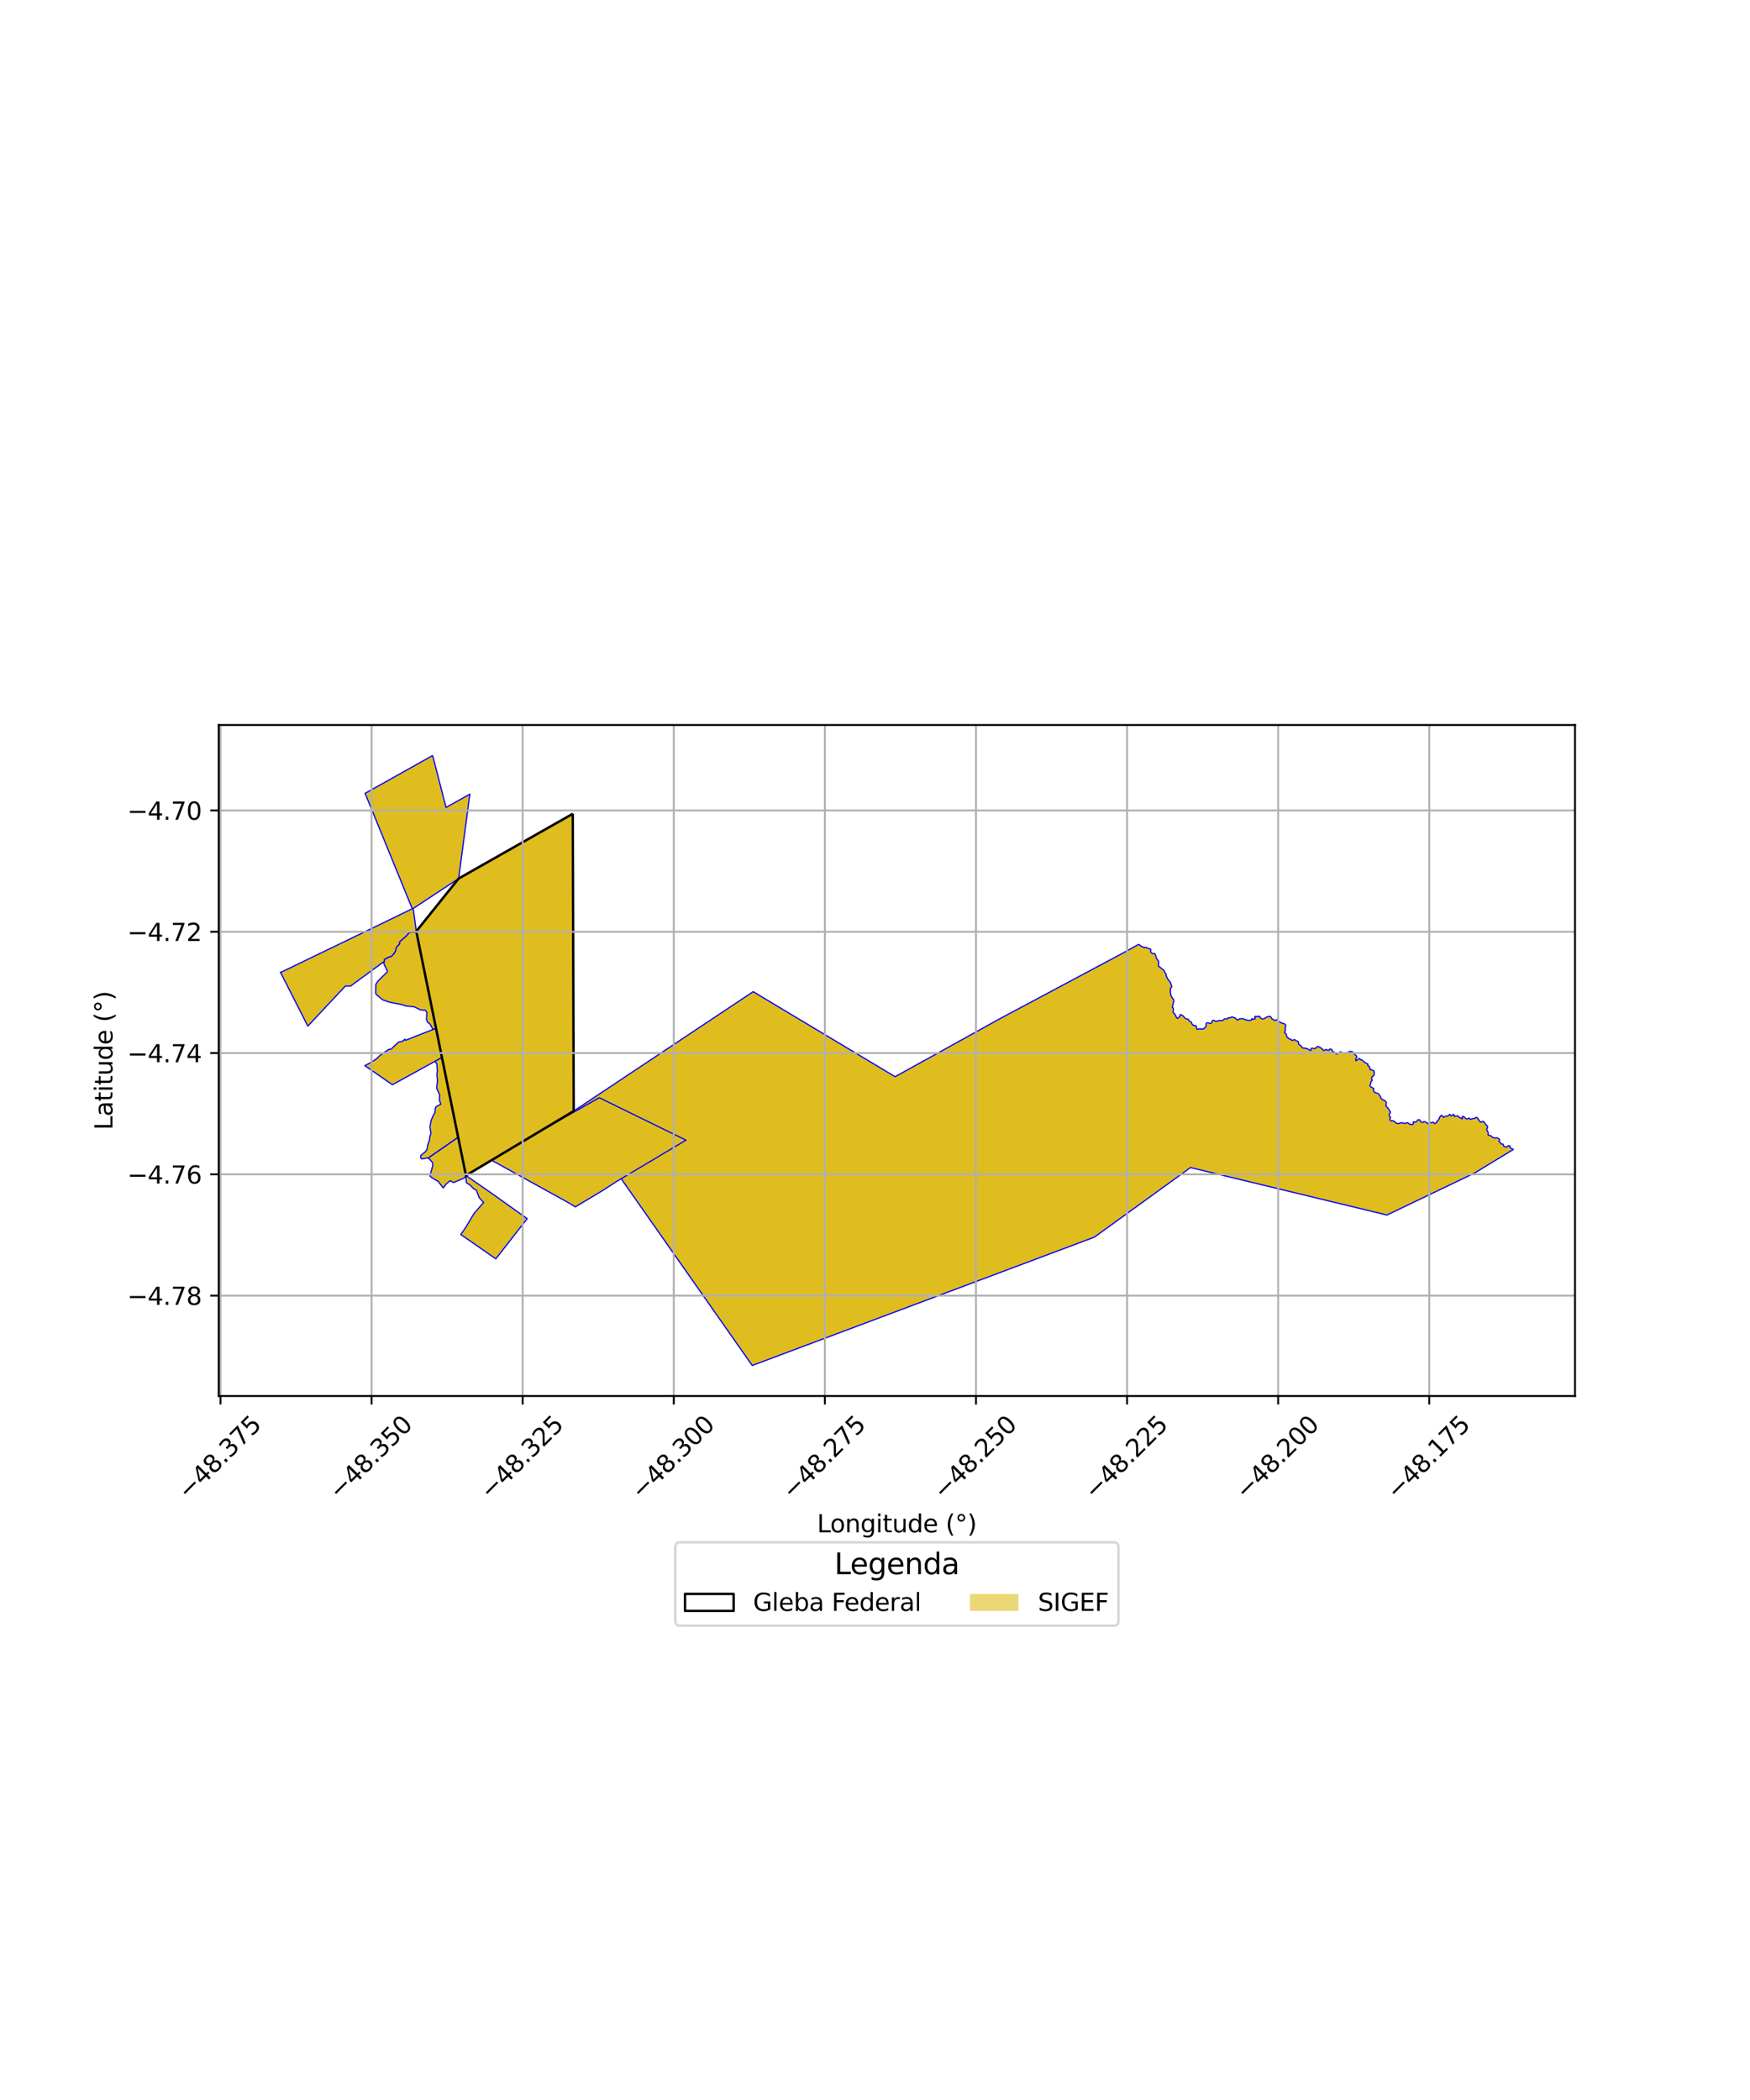 <?xml version="1.0" encoding="utf-8" standalone="no"?>
<!DOCTYPE svg PUBLIC "-//W3C//DTD SVG 1.1//EN"
  "http://www.w3.org/Graphics/SVG/1.1/DTD/svg11.dtd">
<svg xmlns:xlink="http://www.w3.org/1999/xlink" width="720pt" height="864pt" viewBox="0 0 720 864" xmlns="http://www.w3.org/2000/svg" version="1.1">
 <defs>
  <style type="text/css">*{stroke-linejoin: round; stroke-linecap: butt}</style>
 </defs>
 <g id="figure_1">
  <g id="patch_1">
   <path d="M 0 864 
L 720 864 
L 720 0 
L 0 0 
z
" style="fill: #ffffff"/>
  </g>
  <g id="axes_1">
   <g id="patch_2">
    <path d="M 90 574.348 
L 648 574.348 
L 648 298.292 
L 90 298.292 
z
" style="fill: #ffffff"/>
   </g>
   <g id="PatchCollection_1">
    <path d="M 191.704 483.632 
L 201.65 490.53 
L 205.854 493.489 
L 206.196 493.753 
L 216.911 501.392 
L 203.99 517.908 
L 189.583 507.909 
L 191.402 505.302 
L 191.649 504.954 
L 194.998 499.294 
L 198.988 494.718 
L 197.181 492.787 
L 195.968 489.636 
L 194.862 489.049 
L 193.286 487.488 
L 191.852 486.565 
L 191.704 483.632 
" clip-path="url(#p77d88c1e3b)" style="fill: #e0bd1f; stroke: #0000ff; stroke-width: 0.5"/>
    <path d="M 468.461 388.543 
L 468.85 388.719 
L 469.071 388.997 
L 469.441 389.277 
L 469.643 389.345 
L 470.327 389.582 
L 470.724 389.928 
L 470.939 389.941 
L 471.131 389.732 
L 471.435 389.768 
L 471.767 389.941 
L 472.127 390.088 
L 472.476 390.201 
L 472.826 390.303 
L 473.169 390.363 
L 473.415 390.57 
L 473.468 390.892 
L 473.386 391.253 
L 473.342 391.58 
L 473.573 391.868 
L 473.877 392.094 
L 474.169 392.278 
L 474.482 392.387 
L 474.795 392.299 
L 475.103 392.361 
L 475.488 393.012 
L 475.579 393.372 
L 475.625 393.757 
L 475.751 394.188 
L 475.961 394.499 
L 476.378 395.085 
L 476.589 395.371 
L 476.702 395.746 
L 476.687 396.519 
L 476.679 396.898 
L 476.614 397.234 
L 476.663 397.555 
L 476.967 397.761 
L 477.29 397.926 
L 477.537 398.124 
L 477.824 398.472 
L 478.125 398.702 
L 478.466 398.863 
L 478.755 399.09 
L 478.978 399.391 
L 479.072 399.724 
L 479.21 400.057 
L 479.728 400.61 
L 479.746 401.083 
L 479.8 401.446 
L 479.964 401.791 
L 480.11 402.116 
L 480.278 402.439 
L 480.429 402.775 
L 480.658 403.09 
L 480.915 403.378 
L 481.16 403.648 
L 481.386 403.939 
L 481.538 404.281 
L 481.697 404.64 
L 481.802 404.988 
L 481.916 405.332 
L 482.046 405.652 
L 482.067 405.997 
L 481.866 406.278 
L 481.665 406.591 
L 481.546 406.956 
L 481.511 407.348 
L 481.493 407.72 
L 481.496 408.114 
L 481.568 408.531 
L 481.663 408.938 
L 481.698 409.355 
L 481.815 409.709 
L 482.013 410.052 
L 482.203 410.407 
L 482.422 410.752 
L 482.716 411.033 
L 482.875 411.326 
L 482.93 411.708 
L 482.938 412.059 
L 482.68 412.848 
L 482.574 413.652 
L 482.385 413.933 
L 482.297 414.264 
L 482.443 414.598 
L 482.703 414.7 
L 482.759 415.086 
L 482.701 415.421 
L 482.74 415.821 
L 482.661 416.144 
L 482.635 416.471 
L 482.899 416.752 
L 483.16 417.056 
L 483.495 417.404 
L 483.783 418.04 
L 484.065 418.667 
L 484.273 418.89 
L 484.549 418.997 
L 484.814 418.659 
L 485.15 418.486 
L 485.391 418.267 
L 485.533 417.965 
L 485.457 417.628 
L 485.694 417.441 
L 486.065 417.577 
L 486.385 417.705 
L 486.717 417.921 
L 487.215 418.526 
L 487.728 419.045 
L 488.09 419.248 
L 488.436 419.215 
L 488.783 419.288 
L 489.196 419.952 
L 489.411 420.223 
L 489.832 420.334 
L 490.135 420.509 
L 490.273 420.925 
L 490.41 421.266 
L 490.673 421.573 
L 491.08 421.917 
L 491.506 421.944 
L 491.879 421.903 
L 492.288 422.495 
L 492.307 423.224 
L 492.528 423.476 
L 492.849 423.437 
L 493.18 423.306 
L 493.636 423.406 
L 493.93 423.397 
L 494.272 423.292 
L 494.744 423.407 
L 495.128 423.356 
L 495.389 423.057 
L 495.644 422.827 
L 495.954 422.624 
L 496.146 422.348 
L 496.255 421.998 
L 496.161 421.655 
L 496.164 421.332 
L 496.37 420.998 
L 496.606 420.794 
L 496.974 420.824 
L 497.35 420.889 
L 497.723 421.023 
L 498.107 421.1 
L 498.394 420.882 
L 498.581 420.567 
L 498.71 420.222 
L 498.841 419.891 
L 499.141 419.736 
L 499.482 419.82 
L 499.777 420.063 
L 500.112 420.208 
L 500.453 420.164 
L 500.823 420.082 
L 501.186 419.969 
L 501.548 419.889 
L 501.935 419.869 
L 502.324 419.915 
L 502.727 419.89 
L 503.023 419.812 
L 503.355 419.616 
L 503.587 419.326 
L 503.916 419.153 
L 504.285 419.14 
L 504.615 419.215 
L 504.914 419.244 
L 505.056 419.022 
L 505.227 418.749 
L 505.604 418.728 
L 505.955 418.789 
L 506.252 418.643 
L 506.564 418.451 
L 506.937 418.439 
L 507.348 418.516 
L 507.734 418.692 
L 508.115 418.792 
L 508.364 418.973 
L 508.655 419.241 
L 508.978 419.691 
L 509.33 419.589 
L 509.656 419.395 
L 510.013 419.162 
L 510.396 419.136 
L 510.77 419.112 
L 511.147 419.14 
L 511.52 419.123 
L 511.861 419.347 
L 512.182 419.492 
L 512.561 419.536 
L 512.915 419.634 
L 513.262 419.808 
L 513.63 419.839 
L 513.983 419.798 
L 514.354 419.733 
L 514.662 419.751 
L 514.899 419.682 
L 514.971 419.42 
L 515.03 419.098 
L 515.29 419.137 
L 515.609 419.316 
L 515.949 419.309 
L 516.242 419.252 
L 516.42 419.033 
L 516.311 418.703 
L 516.198 418.378 
L 516.393 418.144 
L 516.728 418.162 
L 517.097 418.26 
L 517.447 418.274 
L 517.731 418.11 
L 518.083 418.093 
L 518.32 418.308 
L 518.576 418.71 
L 518.976 419.108 
L 519.332 419.205 
L 519.701 419.229 
L 520.074 419.112 
L 520.445 418.976 
L 520.739 418.649 
L 521.061 418.509 
L 521.407 418.35 
L 521.761 418.259 
L 522.135 418.22 
L 522.486 418.18 
L 522.794 418.327 
L 522.998 418.654 
L 523.158 419.004 
L 523.435 419.295 
L 523.831 419.402 
L 524.089 419.662 
L 524.391 419.806 
L 524.758 419.781 
L 525.421 419.519 
L 525.673 419.593 
L 525.843 419.893 
L 526.068 420.202 
L 526.422 420.391 
L 526.408 420.425 
L 527.071 420.79 
L 527.386 420.929 
L 527.757 420.991 
L 528.168 421.149 
L 528.437 421.241 
L 528.735 421.446 
L 528.928 421.703 
L 528.966 422.362 
L 528.723 422.953 
L 528.766 423.304 
L 528.821 423.699 
L 528.768 424.049 
L 528.623 424.383 
L 528.528 424.717 
L 528.663 425.022 
L 528.955 425.229 
L 529.202 425.424 
L 529.26 425.783 
L 529.315 426.154 
L 529.423 426.551 
L 529.671 426.773 
L 529.932 427.032 
L 530.229 427.268 
L 530.572 427.439 
L 530.918 427.615 
L 531.248 427.78 
L 531.525 427.984 
L 531.817 428.079 
L 532.119 427.9 
L 532.423 427.741 
L 532.744 427.733 
L 532.981 427.953 
L 533.167 428.197 
L 533.497 428.319 
L 533.83 428.349 
L 534.102 428.472 
L 534.209 428.738 
L 534.247 429.394 
L 534.411 429.721 
L 534.718 429.948 
L 535.051 430.139 
L 535.328 430.371 
L 535.535 430.679 
L 535.741 430.991 
L 536.059 431.178 
L 536.423 431.238 
L 536.86 431.219 
L 537.157 431.394 
L 537.607 431.37 
L 537.925 431.519 
L 538.262 431.677 
L 538.593 431.883 
L 538.901 432.118 
L 539.2 432.208 
L 539.415 432.038 
L 539.361 431.702 
L 539.372 431.416 
L 539.703 431.266 
L 540.084 431.283 
L 540.467 431.329 
L 540.815 431.415 
L 541.201 431.294 
L 541.531 431.116 
L 541.74 430.734 
L 542.084 430.539 
L 542.47 430.59 
L 542.841 430.834 
L 543.256 430.983 
L 543.496 431.252 
L 543.888 431.459 
L 544.159 431.66 
L 544.31 431.986 
L 544.544 432.194 
L 544.889 432.147 
L 545.19 431.937 
L 545.502 431.813 
L 545.84 431.898 
L 546.157 432.075 
L 546.534 432.102 
L 546.856 432.032 
L 547.042 431.727 
L 547.19 431.542 
L 547.517 431.607 
L 547.788 431.8 
L 548.082 432.029 
L 548.35 432.677 
L 548.621 432.871 
L 548.944 432.865 
L 549.225 433.06 
L 549.408 433.399 
L 549.661 433.633 
L 550.016 433.709 
L 550.357 433.516 
L 550.65 433.282 
L 550.964 433.064 
L 551.276 432.874 
L 551.602 432.772 
L 551.951 432.942 
L 552.258 433.111 
L 552.633 433.201 
L 553.019 433.271 
L 553.419 433.262 
L 553.803 433.195 
L 554.147 433.084 
L 554.501 433.025 
L 555.452 432.573 
L 556.419 432.717 
L 556.982 433.168 
L 557.418 433.851 
L 558.122 434.47 
L 558.228 434.889 
L 557.795 435.623 
L 557.748 436.004 
L 557.838 436.355 
L 558.13 436.341 
L 558.718 435.806 
L 559.049 435.566 
L 559.393 435.52 
L 559.635 435.947 
L 560.078 435.961 
L 560.409 436.18 
L 560.714 436.413 
L 561.302 436.93 
L 561.746 437.255 
L 562.367 437.567 
L 562.77 437.704 
L 562.729 438.223 
L 562.851 438.453 
L 563.194 438.668 
L 563.389 438.924 
L 563.63 439.601 
L 563.765 440.134 
L 564.236 440.132 
L 564.723 440.328 
L 565.056 440.451 
L 565.299 440.672 
L 565.429 441.283 
L 565.418 441.699 
L 565.353 442.006 
L 565.257 442.363 
L 565.119 442.659 
L 564.792 442.749 
L 564.567 442.922 
L 564.478 443.149 
L 564.322 443.546 
L 564.343 444.075 
L 564.579 444.411 
L 564.412 444.651 
L 564.037 445.215 
L 563.895 445.92 
L 563.648 446.491 
L 563.69 446.864 
L 564.026 447.204 
L 564.36 447.306 
L 564.815 447.67 
L 565.092 447.744 
L 565.233 447.898 
L 565.132 448.169 
L 565.059 448.471 
L 565.153 448.791 
L 565.319 449.083 
L 565.554 449.326 
L 565.81 449.524 
L 566.134 449.659 
L 566.499 449.734 
L 566.835 449.834 
L 567.139 450.006 
L 567.353 450.278 
L 567.562 450.558 
L 567.774 450.84 
L 567.941 451.15 
L 568.054 451.461 
L 568.138 451.784 
L 568.328 452.064 
L 568.623 452.27 
L 569.536 452.758 
L 569.855 452.918 
L 570.107 453.145 
L 570.28 453.421 
L 570.392 453.716 
L 570.413 454.062 
L 570.211 454.696 
L 570.222 455.018 
L 570.389 455.273 
L 570.61 455.458 
L 570.858 455.688 
L 571.241 456.212 
L 571.563 456.703 
L 571.767 457.035 
L 571.934 457.302 
L 572.057 457.563 
L 572.013 457.84 
L 571.819 458.092 
L 571.648 458.322 
L 571.55 458.644 
L 571.567 458.975 
L 571.738 459.251 
L 571.937 459.501 
L 572.059 459.792 
L 571.968 460.099 
L 571.829 460.402 
L 571.872 460.716 
L 572.131 460.977 
L 572.392 461.176 
L 572.665 461.233 
L 572.944 461.113 
L 573.222 461.151 
L 573.584 461.35 
L 573.794 461.445 
L 574 461.769 
L 574.195 461.936 
L 574.453 462.066 
L 574.782 462.187 
L 575.128 462.252 
L 575.48 462.253 
L 575.798 462.171 
L 576.095 462.039 
L 576.397 461.923 
L 576.694 461.892 
L 576.96 462.004 
L 577.272 462.099 
L 577.63 462.13 
L 577.898 462.153 
L 578.179 462.172 
L 578.436 462.05 
L 578.704 461.949 
L 578.961 461.933 
L 579.243 462.003 
L 579.514 462.186 
L 579.815 462.38 
L 580.12 462.535 
L 580.436 462.671 
L 580.806 462.698 
L 581.174 462.644 
L 581.414 462.455 
L 581.544 462.156 
L 581.47 461.863 
L 581.503 461.6 
L 581.755 461.492 
L 581.953 461.607 
L 582.21 461.718 
L 582.516 461.612 
L 582.836 461.377 
L 583.026 461.133 
L 583.175 460.838 
L 583.518 460.686 
L 583.911 460.677 
L 584.167 460.754 
L 584.246 460.996 
L 584.296 461.264 
L 584.455 461.436 
L 584.725 461.568 
L 585.037 461.72 
L 585.277 461.82 
L 585.52 461.734 
L 585.861 461.456 
L 586.203 461.505 
L 586.561 461.66 
L 586.863 461.777 
L 587.095 462.011 
L 587.293 462.238 
L 587.639 462.36 
L 587.87 462.207 
L 588.119 462.054 
L 588.383 461.884 
L 588.706 461.865 
L 589.029 461.9 
L 589.267 461.809 
L 589.465 461.669 
L 589.753 461.807 
L 589.978 462.052 
L 590.208 462.231 
L 590.525 462.211 
L 590.802 462.017 
L 591.001 461.718 
L 591.195 461.402 
L 591.452 461.129 
L 591.763 460.799 
L 591.941 460.551 
L 592.145 460.286 
L 592.167 459.961 
L 592.38 459.607 
L 592.562 459.313 
L 592.849 459.052 
L 593.097 458.862 
L 593.25 458.913 
L 593.424 459.094 
L 593.561 459.39 
L 593.756 459.623 
L 593.996 459.688 
L 594.228 459.503 
L 594.466 459.279 
L 594.806 459.215 
L 595.194 459.233 
L 595.509 459.198 
L 595.822 459.046 
L 596.106 458.866 
L 596.3 458.639 
L 596.465 458.477 
L 596.709 458.636 
L 596.829 458.934 
L 597.059 459.066 
L 597.339 459.043 
L 597.561 458.785 
L 597.795 458.584 
L 598.096 458.518 
L 598.29 458.714 
L 598.334 459.253 
L 598.614 459.322 
L 598.946 459.241 
L 599.259 459.181 
L 599.562 459.123 
L 599.874 459.148 
L 600.098 459.409 
L 600.311 459.674 
L 600.632 459.835 
L 600.959 459.957 
L 601.245 460.156 
L 601.502 460.291 
L 601.699 460.198 
L 601.683 459.941 
L 601.582 459.669 
L 601.645 459.397 
L 601.951 459.314 
L 602.254 459.492 
L 602.565 459.665 
L 602.799 459.901 
L 602.985 460.171 
L 603.264 460.332 
L 603.605 460.346 
L 603.923 460.23 
L 604.181 460.082 
L 604.385 459.99 
L 604.611 460.102 
L 604.737 460.386 
L 604.957 460.548 
L 605.305 460.45 
L 605.64 460.277 
L 606.009 460.194 
L 606.352 460.162 
L 606.691 460.142 
L 606.969 459.935 
L 607.228 459.717 
L 607.539 459.708 
L 607.821 459.923 
L 608.013 460.259 
L 608.235 460.529 
L 608.467 460.791 
L 608.631 461.102 
L 608.84 461.375 
L 609.114 461.577 
L 609.39 461.684 
L 609.592 461.621 
L 609.902 461.361 
L 610.237 461.366 
L 610.5 461.58 
L 610.719 461.874 
L 610.979 462.127 
L 611.18 462.402 
L 611.311 462.724 
L 611.552 462.947 
L 611.828 463.157 
L 611.993 463.457 
L 612.014 463.822 
L 611.956 464.146 
L 611.751 464.425 
L 611.641 464.737 
L 611.742 465.056 
L 611.962 465.361 
L 612.139 465.668 
L 612.23 465.991 
L 612.295 466.341 
L 612.242 466.659 
L 612.249 466.922 
L 612.406 467.042 
L 612.736 467.118 
L 613.111 467.203 
L 613.444 467.373 
L 613.75 467.603 
L 614.022 467.861 
L 614.353 468.019 
L 614.687 468.122 
L 614.978 468.231 
L 615.698 468.139 
L 616.057 468.173 
L 616.399 468.344 
L 616.701 468.558 
L 616.933 468.798 
L 616.946 469.103 
L 616.758 469.349 
L 616.711 469.605 
L 616.91 469.805 
L 617.204 469.934 
L 617.386 470.259 
L 617.515 470.576 
L 617.796 470.718 
L 618.129 470.683 
L 618.413 470.728 
L 618.547 471.054 
L 618.586 471.402 
L 618.766 471.689 
L 619.072 471.839 
L 619.448 471.886 
L 619.8 471.88 
L 620.13 471.713 
L 620.418 471.48 
L 620.766 471.378 
L 621.063 471.374 
L 621.217 471.632 
L 621.267 471.995 
L 621.416 472.297 
L 621.752 472.485 
L 622.105 472.622 
L 622.636 472.914 
L 606.609 482.663 
L 570.629 499.895 
L 489.802 480.364 
L 450.244 509.003 
L 309.487 561.8 
L 236.042 457.127 
L 309.882 408.002 
L 368.278 442.982 
L 411.961 418.807 
L 460.582 392.881 
L 468.461 388.543 
" clip-path="url(#p77d88c1e3b)" style="fill: #e0bd1f; stroke: #0000ff; stroke-width: 0.5"/>
    <path d="M 181.82 435.005 
L 188.398 467.987 
L 176.145 476.48 
L 175.663 476.441 
L 173.526 476.838 
L 173.057 476.256 
L 173.102 475.451 
L 175.128 473.722 
L 175.713 472.783 
L 175.991 471.068 
L 176.667 469.147 
L 176.839 467.757 
L 177.301 466.21 
L 176.86 463.667 
L 177.38 460.977 
L 178.134 459.192 
L 178.987 457.637 
L 179.058 456.132 
L 179.483 455.25 
L 181.368 454.319 
L 180.878 452.859 
L 180.787 451.996 
L 180.946 450.617 
L 179.645 447.676 
L 179.994 444.728 
L 179.745 441.953 
L 179.934 440.666 
L 179.723 437.602 
L 178.877 436.698 
L 181.82 435.005 
" clip-path="url(#p77d88c1e3b)" style="fill: #e0bd1f; stroke: #0000ff; stroke-width: 0.5"/>
    <path d="M 188.419 467.977 
L 190.688 478.776 
L 191.704 483.632 
L 191.055 484.662 
L 186.601 486.532 
L 185.193 485.767 
L 183.465 487.248 
L 182.368 488.75 
L 180.212 485.982 
L 178.257 484.904 
L 177.018 484.019 
L 176.946 483.686 
L 177.108 482.905 
L 177.697 480.891 
L 178.097 479.144 
L 178.043 478.687 
L 177.894 478.246 
L 176.446 476.61 
L 176.181 476.472 
L 188.419 467.977 
" clip-path="url(#p77d88c1e3b)" style="fill: #e0bd1f; stroke: #0000ff; stroke-width: 0.5"/>
    <path d="M 246.551 451.624 
L 258.923 457.681 
L 282.233 469.091 
L 253.833 485.999 
L 247.822 489.888 
L 236.723 496.538 
L 233.211 494.455 
L 200.446 476.363 
L 205.623 472.985 
L 211.094 469.398 
L 216.371 465.925 
L 218.587 467.473 
L 246.551 451.624 
" clip-path="url(#p77d88c1e3b)" style="fill: #e0bd1f; stroke: #0000ff; stroke-width: 0.5"/>
    <path d="M 179.412 423.053 
L 181.821 435.004 
L 179.031 436.606 
L 178.654 436.828 
L 161.435 446.294 
L 150.099 438.431 
L 152.308 437.28 
L 153.146 436.73 
L 153.695 436.416 
L 154.78 435.731 
L 155.402 435.185 
L 156.091 434.438 
L 157.748 433.165 
L 158.749 432.591 
L 159.823 431.817 
L 160.966 431.593 
L 163.901 428.791 
L 165.454 428.42 
L 165.554 428.383 
L 166.021 428.117 
L 166.584 427.525 
L 166.809 428.01 
L 178.276 423.5 
L 179.412 423.053 
" clip-path="url(#p77d88c1e3b)" style="fill: #e0bd1f; stroke: #0000ff; stroke-width: 0.5"/>
    <path d="M 177.992 310.84 
L 183.52 332.201 
L 193.306 326.741 
L 188.694 361.457 
L 170.004 373.779 
L 169.621 373.875 
L 150.213 326.401 
L 160.021 320.907 
L 177.992 310.84 
" clip-path="url(#p77d88c1e3b)" style="fill: #e0bd1f; stroke: #0000ff; stroke-width: 0.5"/>
    <path d="M 171.348 383.504 
L 177.712 414.618 
L 179.412 423.053 
L 178.276 423.5 
L 177.96 423.197 
L 176.941 421.35 
L 175.873 420.521 
L 175.463 419.295 
L 175.559 417.536 
L 175.627 416.522 
L 175.029 415.668 
L 173.092 415.518 
L 170.323 414.195 
L 166.979 413.908 
L 165.509 413.353 
L 160.341 412.349 
L 157.407 411.335 
L 154.828 409.159 
L 154.539 408.612 
L 154.616 405.053 
L 155.556 403.583 
L 159.245 399.938 
L 159.417 399.515 
L 158.246 397.229 
L 157.843 396.108 
L 158.037 395.704 
L 158.153 394.708 
L 159.921 393.79 
L 161.014 393.465 
L 162.002 392.451 
L 162.724 391.272 
L 163.011 389.922 
L 163.376 389.333 
L 164.263 388.542 
L 164.47 387.429 
L 167.118 385.107 
L 168.187 383.886 
L 168.854 383.622 
L 171.348 383.504 
" clip-path="url(#p77d88c1e3b)" style="fill: #e0bd1f; stroke: #0000ff; stroke-width: 0.5"/>
    <path d="M 170.004 373.779 
L 171.271 383.163 
L 171.348 383.504 
L 168.854 383.622 
L 168.187 383.886 
L 167.118 385.107 
L 164.47 387.429 
L 164.263 388.542 
L 163.376 389.333 
L 163.011 389.922 
L 162.724 391.272 
L 162.002 392.451 
L 161.014 393.465 
L 159.921 393.79 
L 158.153 394.708 
L 158.037 395.704 
L 157.549 395.936 
L 148.163 402.813 
L 144.232 405.694 
L 142.072 405.693 
L 141.768 406.031 
L 135.878 412.319 
L 126.652 422.167 
L 115.364 399.979 
L 115.826 399.915 
L 152.125 382.382 
L 169.621 373.875 
L 170.004 373.779 
" clip-path="url(#p77d88c1e3b)" style="fill: #e0bd1f; stroke: #0000ff; stroke-width: 0.5"/>
    <path d="M 235.654 334.817 
L 236.042 457.127 
L 191.704 483.632 
L 171.269 383.175 
L 188.694 361.457 
L 235.654 334.817 
" clip-path="url(#p77d88c1e3b)" style="fill: #e0bd1f; stroke: #0000ff; stroke-width: 0.5"/>
   </g>
   <g id="PatchCollection_2">
    <path d="M 235.654 334.817 
L 236.042 457.127 
L 191.704 483.632 
L 171.269 383.175 
L 188.694 361.457 
L 235.654 334.817 
" clip-path="url(#p77d88c1e3b)" style="fill: none; stroke: #000000"/>
   </g>
   <g id="matplotlib.axis_1">
    <g id="xtick_1">
     <g id="line2d_1">
      <path d="M 90.716 574.348 
L 90.716 298.292 
" clip-path="url(#p77d88c1e3b)" style="fill: none; stroke: #b0b0b0; stroke-width: 0.8; stroke-linecap: square"/>
     </g>
     <g id="line2d_2">
      <defs>
       <path id="ma0e59e2cfa" d="M 0 0 
L 0 3.5 
" style="stroke: #000000; stroke-width: 0.8"/>
      </defs>
      <g>
       <use xlink:href="#ma0e59e2cfa" x="90.716" y="574.348" style="stroke: #000000; stroke-width: 0.8"/>
      </g>
     </g>
     <g id="text_1">
      <!-- −48.375 -->
      <g transform="translate(77.333 617.389) rotate(-45) scale(0.1 -0.1)">
       <defs>
        <path id="DejaVuSans-2212" d="M 678 2272 
L 4684 2272 
L 4684 1741 
L 678 1741 
L 678 2272 
z
" transform="scale(0.016)"/>
        <path id="DejaVuSans-34" d="M 2419 4116 
L 825 1625 
L 2419 1625 
L 2419 4116 
z
M 2253 4666 
L 3047 4666 
L 3047 1625 
L 3713 1625 
L 3713 1100 
L 3047 1100 
L 3047 0 
L 2419 0 
L 2419 1100 
L 313 1100 
L 313 1709 
L 2253 4666 
z
" transform="scale(0.016)"/>
        <path id="DejaVuSans-38" d="M 2034 2216 
Q 1584 2216 1326 1975 
Q 1069 1734 1069 1313 
Q 1069 891 1326 650 
Q 1584 409 2034 409 
Q 2484 409 2743 651 
Q 3003 894 3003 1313 
Q 3003 1734 2745 1975 
Q 2488 2216 2034 2216 
z
M 1403 2484 
Q 997 2584 770 2862 
Q 544 3141 544 3541 
Q 544 4100 942 4425 
Q 1341 4750 2034 4750 
Q 2731 4750 3128 4425 
Q 3525 4100 3525 3541 
Q 3525 3141 3298 2862 
Q 3072 2584 2669 2484 
Q 3125 2378 3379 2068 
Q 3634 1759 3634 1313 
Q 3634 634 3220 271 
Q 2806 -91 2034 -91 
Q 1263 -91 848 271 
Q 434 634 434 1313 
Q 434 1759 690 2068 
Q 947 2378 1403 2484 
z
M 1172 3481 
Q 1172 3119 1398 2916 
Q 1625 2713 2034 2713 
Q 2441 2713 2670 2916 
Q 2900 3119 2900 3481 
Q 2900 3844 2670 4047 
Q 2441 4250 2034 4250 
Q 1625 4250 1398 4047 
Q 1172 3844 1172 3481 
z
" transform="scale(0.016)"/>
        <path id="DejaVuSans-2e" d="M 684 794 
L 1344 794 
L 1344 0 
L 684 0 
L 684 794 
z
" transform="scale(0.016)"/>
        <path id="DejaVuSans-33" d="M 2597 2516 
Q 3050 2419 3304 2112 
Q 3559 1806 3559 1356 
Q 3559 666 3084 287 
Q 2609 -91 1734 -91 
Q 1441 -91 1130 -33 
Q 819 25 488 141 
L 488 750 
Q 750 597 1062 519 
Q 1375 441 1716 441 
Q 2309 441 2620 675 
Q 2931 909 2931 1356 
Q 2931 1769 2642 2001 
Q 2353 2234 1838 2234 
L 1294 2234 
L 1294 2753 
L 1863 2753 
Q 2328 2753 2575 2939 
Q 2822 3125 2822 3475 
Q 2822 3834 2567 4026 
Q 2313 4219 1838 4219 
Q 1578 4219 1281 4162 
Q 984 4106 628 3988 
L 628 4550 
Q 988 4650 1302 4700 
Q 1616 4750 1894 4750 
Q 2613 4750 3031 4423 
Q 3450 4097 3450 3541 
Q 3450 3153 3228 2886 
Q 3006 2619 2597 2516 
z
" transform="scale(0.016)"/>
        <path id="DejaVuSans-37" d="M 525 4666 
L 3525 4666 
L 3525 4397 
L 1831 0 
L 1172 0 
L 2766 4134 
L 525 4134 
L 525 4666 
z
" transform="scale(0.016)"/>
        <path id="DejaVuSans-35" d="M 691 4666 
L 3169 4666 
L 3169 4134 
L 1269 4134 
L 1269 2991 
Q 1406 3038 1543 3061 
Q 1681 3084 1819 3084 
Q 2600 3084 3056 2656 
Q 3513 2228 3513 1497 
Q 3513 744 3044 326 
Q 2575 -91 1722 -91 
Q 1428 -91 1123 -41 
Q 819 9 494 109 
L 494 744 
Q 775 591 1075 516 
Q 1375 441 1709 441 
Q 2250 441 2565 725 
Q 2881 1009 2881 1497 
Q 2881 1984 2565 2268 
Q 2250 2553 1709 2553 
Q 1456 2553 1204 2497 
Q 953 2441 691 2322 
L 691 4666 
z
" transform="scale(0.016)"/>
       </defs>
       <use xlink:href="#DejaVuSans-2212"/>
       <use xlink:href="#DejaVuSans-34" transform="translate(83.789 0)"/>
       <use xlink:href="#DejaVuSans-38" transform="translate(147.412 0)"/>
       <use xlink:href="#DejaVuSans-2e" transform="translate(211.035 0)"/>
       <use xlink:href="#DejaVuSans-33" transform="translate(242.822 0)"/>
       <use xlink:href="#DejaVuSans-37" transform="translate(306.445 0)"/>
       <use xlink:href="#DejaVuSans-35" transform="translate(370.068 0)"/>
      </g>
     </g>
    </g>
    <g id="xtick_2">
     <g id="line2d_3">
      <path d="M 152.881 574.348 
L 152.881 298.292 
" clip-path="url(#p77d88c1e3b)" style="fill: none; stroke: #b0b0b0; stroke-width: 0.8; stroke-linecap: square"/>
     </g>
     <g id="line2d_4">
      <g>
       <use xlink:href="#ma0e59e2cfa" x="152.881" y="574.348" style="stroke: #000000; stroke-width: 0.8"/>
      </g>
     </g>
     <g id="text_2">
      <!-- −48.350 -->
      <g transform="translate(139.498 617.389) rotate(-45) scale(0.1 -0.1)">
       <defs>
        <path id="DejaVuSans-30" d="M 2034 4250 
Q 1547 4250 1301 3770 
Q 1056 3291 1056 2328 
Q 1056 1369 1301 889 
Q 1547 409 2034 409 
Q 2525 409 2770 889 
Q 3016 1369 3016 2328 
Q 3016 3291 2770 3770 
Q 2525 4250 2034 4250 
z
M 2034 4750 
Q 2819 4750 3233 4129 
Q 3647 3509 3647 2328 
Q 3647 1150 3233 529 
Q 2819 -91 2034 -91 
Q 1250 -91 836 529 
Q 422 1150 422 2328 
Q 422 3509 836 4129 
Q 1250 4750 2034 4750 
z
" transform="scale(0.016)"/>
       </defs>
       <use xlink:href="#DejaVuSans-2212"/>
       <use xlink:href="#DejaVuSans-34" transform="translate(83.789 0)"/>
       <use xlink:href="#DejaVuSans-38" transform="translate(147.412 0)"/>
       <use xlink:href="#DejaVuSans-2e" transform="translate(211.035 0)"/>
       <use xlink:href="#DejaVuSans-33" transform="translate(242.822 0)"/>
       <use xlink:href="#DejaVuSans-35" transform="translate(306.445 0)"/>
       <use xlink:href="#DejaVuSans-30" transform="translate(370.068 0)"/>
      </g>
     </g>
    </g>
    <g id="xtick_3">
     <g id="line2d_5">
      <path d="M 215.046 574.348 
L 215.046 298.292 
" clip-path="url(#p77d88c1e3b)" style="fill: none; stroke: #b0b0b0; stroke-width: 0.8; stroke-linecap: square"/>
     </g>
     <g id="line2d_6">
      <g>
       <use xlink:href="#ma0e59e2cfa" x="215.046" y="574.348" style="stroke: #000000; stroke-width: 0.8"/>
      </g>
     </g>
     <g id="text_3">
      <!-- −48.325 -->
      <g transform="translate(201.664 617.389) rotate(-45) scale(0.1 -0.1)">
       <defs>
        <path id="DejaVuSans-32" d="M 1228 531 
L 3431 531 
L 3431 0 
L 469 0 
L 469 531 
Q 828 903 1448 1529 
Q 2069 2156 2228 2338 
Q 2531 2678 2651 2914 
Q 2772 3150 2772 3378 
Q 2772 3750 2511 3984 
Q 2250 4219 1831 4219 
Q 1534 4219 1204 4116 
Q 875 4013 500 3803 
L 500 4441 
Q 881 4594 1212 4672 
Q 1544 4750 1819 4750 
Q 2544 4750 2975 4387 
Q 3406 4025 3406 3419 
Q 3406 3131 3298 2873 
Q 3191 2616 2906 2266 
Q 2828 2175 2409 1742 
Q 1991 1309 1228 531 
z
" transform="scale(0.016)"/>
       </defs>
       <use xlink:href="#DejaVuSans-2212"/>
       <use xlink:href="#DejaVuSans-34" transform="translate(83.789 0)"/>
       <use xlink:href="#DejaVuSans-38" transform="translate(147.412 0)"/>
       <use xlink:href="#DejaVuSans-2e" transform="translate(211.035 0)"/>
       <use xlink:href="#DejaVuSans-33" transform="translate(242.822 0)"/>
       <use xlink:href="#DejaVuSans-32" transform="translate(306.445 0)"/>
       <use xlink:href="#DejaVuSans-35" transform="translate(370.068 0)"/>
      </g>
     </g>
    </g>
    <g id="xtick_4">
     <g id="line2d_7">
      <path d="M 277.211 574.348 
L 277.211 298.292 
" clip-path="url(#p77d88c1e3b)" style="fill: none; stroke: #b0b0b0; stroke-width: 0.8; stroke-linecap: square"/>
     </g>
     <g id="line2d_8">
      <g>
       <use xlink:href="#ma0e59e2cfa" x="277.211" y="574.348" style="stroke: #000000; stroke-width: 0.8"/>
      </g>
     </g>
     <g id="text_4">
      <!-- −48.300 -->
      <g transform="translate(263.829 617.389) rotate(-45) scale(0.1 -0.1)">
       <use xlink:href="#DejaVuSans-2212"/>
       <use xlink:href="#DejaVuSans-34" transform="translate(83.789 0)"/>
       <use xlink:href="#DejaVuSans-38" transform="translate(147.412 0)"/>
       <use xlink:href="#DejaVuSans-2e" transform="translate(211.035 0)"/>
       <use xlink:href="#DejaVuSans-33" transform="translate(242.822 0)"/>
       <use xlink:href="#DejaVuSans-30" transform="translate(306.445 0)"/>
       <use xlink:href="#DejaVuSans-30" transform="translate(370.068 0)"/>
      </g>
     </g>
    </g>
    <g id="xtick_5">
     <g id="line2d_9">
      <path d="M 339.376 574.348 
L 339.376 298.292 
" clip-path="url(#p77d88c1e3b)" style="fill: none; stroke: #b0b0b0; stroke-width: 0.8; stroke-linecap: square"/>
     </g>
     <g id="line2d_10">
      <g>
       <use xlink:href="#ma0e59e2cfa" x="339.376" y="574.348" style="stroke: #000000; stroke-width: 0.8"/>
      </g>
     </g>
     <g id="text_5">
      <!-- −48.275 -->
      <g transform="translate(325.994 617.389) rotate(-45) scale(0.1 -0.1)">
       <use xlink:href="#DejaVuSans-2212"/>
       <use xlink:href="#DejaVuSans-34" transform="translate(83.789 0)"/>
       <use xlink:href="#DejaVuSans-38" transform="translate(147.412 0)"/>
       <use xlink:href="#DejaVuSans-2e" transform="translate(211.035 0)"/>
       <use xlink:href="#DejaVuSans-32" transform="translate(242.822 0)"/>
       <use xlink:href="#DejaVuSans-37" transform="translate(306.445 0)"/>
       <use xlink:href="#DejaVuSans-35" transform="translate(370.068 0)"/>
      </g>
     </g>
    </g>
    <g id="xtick_6">
     <g id="line2d_11">
      <path d="M 401.541 574.348 
L 401.541 298.292 
" clip-path="url(#p77d88c1e3b)" style="fill: none; stroke: #b0b0b0; stroke-width: 0.8; stroke-linecap: square"/>
     </g>
     <g id="line2d_12">
      <g>
       <use xlink:href="#ma0e59e2cfa" x="401.541" y="574.348" style="stroke: #000000; stroke-width: 0.8"/>
      </g>
     </g>
     <g id="text_6">
      <!-- −48.250 -->
      <g transform="translate(388.159 617.389) rotate(-45) scale(0.1 -0.1)">
       <use xlink:href="#DejaVuSans-2212"/>
       <use xlink:href="#DejaVuSans-34" transform="translate(83.789 0)"/>
       <use xlink:href="#DejaVuSans-38" transform="translate(147.412 0)"/>
       <use xlink:href="#DejaVuSans-2e" transform="translate(211.035 0)"/>
       <use xlink:href="#DejaVuSans-32" transform="translate(242.822 0)"/>
       <use xlink:href="#DejaVuSans-35" transform="translate(306.445 0)"/>
       <use xlink:href="#DejaVuSans-30" transform="translate(370.068 0)"/>
      </g>
     </g>
    </g>
    <g id="xtick_7">
     <g id="line2d_13">
      <path d="M 463.706 574.348 
L 463.706 298.292 
" clip-path="url(#p77d88c1e3b)" style="fill: none; stroke: #b0b0b0; stroke-width: 0.8; stroke-linecap: square"/>
     </g>
     <g id="line2d_14">
      <g>
       <use xlink:href="#ma0e59e2cfa" x="463.706" y="574.348" style="stroke: #000000; stroke-width: 0.8"/>
      </g>
     </g>
     <g id="text_7">
      <!-- −48.225 -->
      <g transform="translate(450.324 617.389) rotate(-45) scale(0.1 -0.1)">
       <use xlink:href="#DejaVuSans-2212"/>
       <use xlink:href="#DejaVuSans-34" transform="translate(83.789 0)"/>
       <use xlink:href="#DejaVuSans-38" transform="translate(147.412 0)"/>
       <use xlink:href="#DejaVuSans-2e" transform="translate(211.035 0)"/>
       <use xlink:href="#DejaVuSans-32" transform="translate(242.822 0)"/>
       <use xlink:href="#DejaVuSans-32" transform="translate(306.445 0)"/>
       <use xlink:href="#DejaVuSans-35" transform="translate(370.068 0)"/>
      </g>
     </g>
    </g>
    <g id="xtick_8">
     <g id="line2d_15">
      <path d="M 525.872 574.348 
L 525.872 298.292 
" clip-path="url(#p77d88c1e3b)" style="fill: none; stroke: #b0b0b0; stroke-width: 0.8; stroke-linecap: square"/>
     </g>
     <g id="line2d_16">
      <g>
       <use xlink:href="#ma0e59e2cfa" x="525.872" y="574.348" style="stroke: #000000; stroke-width: 0.8"/>
      </g>
     </g>
     <g id="text_8">
      <!-- −48.200 -->
      <g transform="translate(512.489 617.389) rotate(-45) scale(0.1 -0.1)">
       <use xlink:href="#DejaVuSans-2212"/>
       <use xlink:href="#DejaVuSans-34" transform="translate(83.789 0)"/>
       <use xlink:href="#DejaVuSans-38" transform="translate(147.412 0)"/>
       <use xlink:href="#DejaVuSans-2e" transform="translate(211.035 0)"/>
       <use xlink:href="#DejaVuSans-32" transform="translate(242.822 0)"/>
       <use xlink:href="#DejaVuSans-30" transform="translate(306.445 0)"/>
       <use xlink:href="#DejaVuSans-30" transform="translate(370.068 0)"/>
      </g>
     </g>
    </g>
    <g id="xtick_9">
     <g id="line2d_17">
      <path d="M 588.037 574.348 
L 588.037 298.292 
" clip-path="url(#p77d88c1e3b)" style="fill: none; stroke: #b0b0b0; stroke-width: 0.8; stroke-linecap: square"/>
     </g>
     <g id="line2d_18">
      <g>
       <use xlink:href="#ma0e59e2cfa" x="588.037" y="574.348" style="stroke: #000000; stroke-width: 0.8"/>
      </g>
     </g>
     <g id="text_9">
      <!-- −48.175 -->
      <g transform="translate(574.654 617.389) rotate(-45) scale(0.1 -0.1)">
       <defs>
        <path id="DejaVuSans-31" d="M 794 531 
L 1825 531 
L 1825 4091 
L 703 3866 
L 703 4441 
L 1819 4666 
L 2450 4666 
L 2450 531 
L 3481 531 
L 3481 0 
L 794 0 
L 794 531 
z
" transform="scale(0.016)"/>
       </defs>
       <use xlink:href="#DejaVuSans-2212"/>
       <use xlink:href="#DejaVuSans-34" transform="translate(83.789 0)"/>
       <use xlink:href="#DejaVuSans-38" transform="translate(147.412 0)"/>
       <use xlink:href="#DejaVuSans-2e" transform="translate(211.035 0)"/>
       <use xlink:href="#DejaVuSans-31" transform="translate(242.822 0)"/>
       <use xlink:href="#DejaVuSans-37" transform="translate(306.445 0)"/>
       <use xlink:href="#DejaVuSans-35" transform="translate(370.068 0)"/>
      </g>
     </g>
    </g>
    <g id="text_10">
     <!-- Longitude (°) -->
     <g transform="translate(336.14 630.458) scale(0.1 -0.1)">
      <defs>
       <path id="DejaVuSans-4c" d="M 628 4666 
L 1259 4666 
L 1259 531 
L 3531 531 
L 3531 0 
L 628 0 
L 628 4666 
z
" transform="scale(0.016)"/>
       <path id="DejaVuSans-6f" d="M 1959 3097 
Q 1497 3097 1228 2736 
Q 959 2375 959 1747 
Q 959 1119 1226 758 
Q 1494 397 1959 397 
Q 2419 397 2687 759 
Q 2956 1122 2956 1747 
Q 2956 2369 2687 2733 
Q 2419 3097 1959 3097 
z
M 1959 3584 
Q 2709 3584 3137 3096 
Q 3566 2609 3566 1747 
Q 3566 888 3137 398 
Q 2709 -91 1959 -91 
Q 1206 -91 779 398 
Q 353 888 353 1747 
Q 353 2609 779 3096 
Q 1206 3584 1959 3584 
z
" transform="scale(0.016)"/>
       <path id="DejaVuSans-6e" d="M 3513 2113 
L 3513 0 
L 2938 0 
L 2938 2094 
Q 2938 2591 2744 2837 
Q 2550 3084 2163 3084 
Q 1697 3084 1428 2787 
Q 1159 2491 1159 1978 
L 1159 0 
L 581 0 
L 581 3500 
L 1159 3500 
L 1159 2956 
Q 1366 3272 1645 3428 
Q 1925 3584 2291 3584 
Q 2894 3584 3203 3211 
Q 3513 2838 3513 2113 
z
" transform="scale(0.016)"/>
       <path id="DejaVuSans-67" d="M 2906 1791 
Q 2906 2416 2648 2759 
Q 2391 3103 1925 3103 
Q 1463 3103 1205 2759 
Q 947 2416 947 1791 
Q 947 1169 1205 825 
Q 1463 481 1925 481 
Q 2391 481 2648 825 
Q 2906 1169 2906 1791 
z
M 3481 434 
Q 3481 -459 3084 -895 
Q 2688 -1331 1869 -1331 
Q 1566 -1331 1297 -1286 
Q 1028 -1241 775 -1147 
L 775 -588 
Q 1028 -725 1275 -790 
Q 1522 -856 1778 -856 
Q 2344 -856 2625 -561 
Q 2906 -266 2906 331 
L 2906 616 
Q 2728 306 2450 153 
Q 2172 0 1784 0 
Q 1141 0 747 490 
Q 353 981 353 1791 
Q 353 2603 747 3093 
Q 1141 3584 1784 3584 
Q 2172 3584 2450 3431 
Q 2728 3278 2906 2969 
L 2906 3500 
L 3481 3500 
L 3481 434 
z
" transform="scale(0.016)"/>
       <path id="DejaVuSans-69" d="M 603 3500 
L 1178 3500 
L 1178 0 
L 603 0 
L 603 3500 
z
M 603 4863 
L 1178 4863 
L 1178 4134 
L 603 4134 
L 603 4863 
z
" transform="scale(0.016)"/>
       <path id="DejaVuSans-74" d="M 1172 4494 
L 1172 3500 
L 2356 3500 
L 2356 3053 
L 1172 3053 
L 1172 1153 
Q 1172 725 1289 603 
Q 1406 481 1766 481 
L 2356 481 
L 2356 0 
L 1766 0 
Q 1100 0 847 248 
Q 594 497 594 1153 
L 594 3053 
L 172 3053 
L 172 3500 
L 594 3500 
L 594 4494 
L 1172 4494 
z
" transform="scale(0.016)"/>
       <path id="DejaVuSans-75" d="M 544 1381 
L 544 3500 
L 1119 3500 
L 1119 1403 
Q 1119 906 1312 657 
Q 1506 409 1894 409 
Q 2359 409 2629 706 
Q 2900 1003 2900 1516 
L 2900 3500 
L 3475 3500 
L 3475 0 
L 2900 0 
L 2900 538 
Q 2691 219 2414 64 
Q 2138 -91 1772 -91 
Q 1169 -91 856 284 
Q 544 659 544 1381 
z
M 1991 3584 
L 1991 3584 
z
" transform="scale(0.016)"/>
       <path id="DejaVuSans-64" d="M 2906 2969 
L 2906 4863 
L 3481 4863 
L 3481 0 
L 2906 0 
L 2906 525 
Q 2725 213 2448 61 
Q 2172 -91 1784 -91 
Q 1150 -91 751 415 
Q 353 922 353 1747 
Q 353 2572 751 3078 
Q 1150 3584 1784 3584 
Q 2172 3584 2448 3432 
Q 2725 3281 2906 2969 
z
M 947 1747 
Q 947 1113 1208 752 
Q 1469 391 1925 391 
Q 2381 391 2643 752 
Q 2906 1113 2906 1747 
Q 2906 2381 2643 2742 
Q 2381 3103 1925 3103 
Q 1469 3103 1208 2742 
Q 947 2381 947 1747 
z
" transform="scale(0.016)"/>
       <path id="DejaVuSans-65" d="M 3597 1894 
L 3597 1613 
L 953 1613 
Q 991 1019 1311 708 
Q 1631 397 2203 397 
Q 2534 397 2845 478 
Q 3156 559 3463 722 
L 3463 178 
Q 3153 47 2828 -22 
Q 2503 -91 2169 -91 
Q 1331 -91 842 396 
Q 353 884 353 1716 
Q 353 2575 817 3079 
Q 1281 3584 2069 3584 
Q 2775 3584 3186 3129 
Q 3597 2675 3597 1894 
z
M 3022 2063 
Q 3016 2534 2758 2815 
Q 2500 3097 2075 3097 
Q 1594 3097 1305 2825 
Q 1016 2553 972 2059 
L 3022 2063 
z
" transform="scale(0.016)"/>
       <path id="DejaVuSans-20" transform="scale(0.016)"/>
       <path id="DejaVuSans-28" d="M 1984 4856 
Q 1566 4138 1362 3434 
Q 1159 2731 1159 2009 
Q 1159 1288 1364 580 
Q 1569 -128 1984 -844 
L 1484 -844 
Q 1016 -109 783 600 
Q 550 1309 550 2009 
Q 550 2706 781 3412 
Q 1013 4119 1484 4856 
L 1984 4856 
z
" transform="scale(0.016)"/>
       <path id="DejaVuSans-b0" d="M 1600 4347 
Q 1350 4347 1178 4173 
Q 1006 4000 1006 3750 
Q 1006 3503 1178 3333 
Q 1350 3163 1600 3163 
Q 1850 3163 2022 3333 
Q 2194 3503 2194 3750 
Q 2194 3997 2020 4172 
Q 1847 4347 1600 4347 
z
M 1600 4750 
Q 1800 4750 1984 4673 
Q 2169 4597 2303 4453 
Q 2447 4313 2519 4134 
Q 2591 3956 2591 3750 
Q 2591 3338 2302 3052 
Q 2013 2766 1594 2766 
Q 1172 2766 890 3047 
Q 609 3328 609 3750 
Q 609 4169 896 4459 
Q 1184 4750 1600 4750 
z
" transform="scale(0.016)"/>
       <path id="DejaVuSans-29" d="M 513 4856 
L 1013 4856 
Q 1481 4119 1714 3412 
Q 1947 2706 1947 2009 
Q 1947 1309 1714 600 
Q 1481 -109 1013 -844 
L 513 -844 
Q 928 -128 1133 580 
Q 1338 1288 1338 2009 
Q 1338 2731 1133 3434 
Q 928 4138 513 4856 
z
" transform="scale(0.016)"/>
      </defs>
      <use xlink:href="#DejaVuSans-4c"/>
      <use xlink:href="#DejaVuSans-6f" transform="translate(53.963 0)"/>
      <use xlink:href="#DejaVuSans-6e" transform="translate(115.145 0)"/>
      <use xlink:href="#DejaVuSans-67" transform="translate(178.523 0)"/>
      <use xlink:href="#DejaVuSans-69" transform="translate(242 0)"/>
      <use xlink:href="#DejaVuSans-74" transform="translate(269.783 0)"/>
      <use xlink:href="#DejaVuSans-75" transform="translate(308.992 0)"/>
      <use xlink:href="#DejaVuSans-64" transform="translate(372.371 0)"/>
      <use xlink:href="#DejaVuSans-65" transform="translate(435.848 0)"/>
      <use xlink:href="#DejaVuSans-20" transform="translate(497.371 0)"/>
      <use xlink:href="#DejaVuSans-28" transform="translate(529.158 0)"/>
      <use xlink:href="#DejaVuSans-b0" transform="translate(568.172 0)"/>
      <use xlink:href="#DejaVuSans-29" transform="translate(618.172 0)"/>
     </g>
    </g>
   </g>
   <g id="matplotlib.axis_2">
    <g id="ytick_1">
     <g id="line2d_19">
      <path d="M 90 533.062 
L 648 533.062 
" clip-path="url(#p77d88c1e3b)" style="fill: none; stroke: #b0b0b0; stroke-width: 0.8; stroke-linecap: square"/>
     </g>
     <g id="line2d_20">
      <defs>
       <path id="madfa2a532e" d="M 0 0 
L -3.5 0 
" style="stroke: #000000; stroke-width: 0.8"/>
      </defs>
      <g>
       <use xlink:href="#madfa2a532e" x="90" y="533.062" style="stroke: #000000; stroke-width: 0.8"/>
      </g>
     </g>
     <g id="text_11">
      <!-- −4.78 -->
      <g transform="translate(52.355 536.861) scale(0.1 -0.1)">
       <use xlink:href="#DejaVuSans-2212"/>
       <use xlink:href="#DejaVuSans-34" transform="translate(83.789 0)"/>
       <use xlink:href="#DejaVuSans-2e" transform="translate(147.412 0)"/>
       <use xlink:href="#DejaVuSans-37" transform="translate(179.199 0)"/>
       <use xlink:href="#DejaVuSans-38" transform="translate(242.822 0)"/>
      </g>
     </g>
    </g>
    <g id="ytick_2">
     <g id="line2d_21">
      <path d="M 90 483.16 
L 648 483.16 
" clip-path="url(#p77d88c1e3b)" style="fill: none; stroke: #b0b0b0; stroke-width: 0.8; stroke-linecap: square"/>
     </g>
     <g id="line2d_22">
      <g>
       <use xlink:href="#madfa2a532e" x="90" y="483.16" style="stroke: #000000; stroke-width: 0.8"/>
      </g>
     </g>
     <g id="text_12">
      <!-- −4.76 -->
      <g transform="translate(52.355 486.959) scale(0.1 -0.1)">
       <defs>
        <path id="DejaVuSans-36" d="M 2113 2584 
Q 1688 2584 1439 2293 
Q 1191 2003 1191 1497 
Q 1191 994 1439 701 
Q 1688 409 2113 409 
Q 2538 409 2786 701 
Q 3034 994 3034 1497 
Q 3034 2003 2786 2293 
Q 2538 2584 2113 2584 
z
M 3366 4563 
L 3366 3988 
Q 3128 4100 2886 4159 
Q 2644 4219 2406 4219 
Q 1781 4219 1451 3797 
Q 1122 3375 1075 2522 
Q 1259 2794 1537 2939 
Q 1816 3084 2150 3084 
Q 2853 3084 3261 2657 
Q 3669 2231 3669 1497 
Q 3669 778 3244 343 
Q 2819 -91 2113 -91 
Q 1303 -91 875 529 
Q 447 1150 447 2328 
Q 447 3434 972 4092 
Q 1497 4750 2381 4750 
Q 2619 4750 2861 4703 
Q 3103 4656 3366 4563 
z
" transform="scale(0.016)"/>
       </defs>
       <use xlink:href="#DejaVuSans-2212"/>
       <use xlink:href="#DejaVuSans-34" transform="translate(83.789 0)"/>
       <use xlink:href="#DejaVuSans-2e" transform="translate(147.412 0)"/>
       <use xlink:href="#DejaVuSans-37" transform="translate(179.199 0)"/>
       <use xlink:href="#DejaVuSans-36" transform="translate(242.822 0)"/>
      </g>
     </g>
    </g>
    <g id="ytick_3">
     <g id="line2d_23">
      <path d="M 90 433.258 
L 648 433.258 
" clip-path="url(#p77d88c1e3b)" style="fill: none; stroke: #b0b0b0; stroke-width: 0.8; stroke-linecap: square"/>
     </g>
     <g id="line2d_24">
      <g>
       <use xlink:href="#madfa2a532e" x="90" y="433.258" style="stroke: #000000; stroke-width: 0.8"/>
      </g>
     </g>
     <g id="text_13">
      <!-- −4.74 -->
      <g transform="translate(52.355 437.057) scale(0.1 -0.1)">
       <use xlink:href="#DejaVuSans-2212"/>
       <use xlink:href="#DejaVuSans-34" transform="translate(83.789 0)"/>
       <use xlink:href="#DejaVuSans-2e" transform="translate(147.412 0)"/>
       <use xlink:href="#DejaVuSans-37" transform="translate(179.199 0)"/>
       <use xlink:href="#DejaVuSans-34" transform="translate(242.822 0)"/>
      </g>
     </g>
    </g>
    <g id="ytick_4">
     <g id="line2d_25">
      <path d="M 90 383.356 
L 648 383.356 
" clip-path="url(#p77d88c1e3b)" style="fill: none; stroke: #b0b0b0; stroke-width: 0.8; stroke-linecap: square"/>
     </g>
     <g id="line2d_26">
      <g>
       <use xlink:href="#madfa2a532e" x="90" y="383.356" style="stroke: #000000; stroke-width: 0.8"/>
      </g>
     </g>
     <g id="text_14">
      <!-- −4.72 -->
      <g transform="translate(52.355 387.155) scale(0.1 -0.1)">
       <use xlink:href="#DejaVuSans-2212"/>
       <use xlink:href="#DejaVuSans-34" transform="translate(83.789 0)"/>
       <use xlink:href="#DejaVuSans-2e" transform="translate(147.412 0)"/>
       <use xlink:href="#DejaVuSans-37" transform="translate(179.199 0)"/>
       <use xlink:href="#DejaVuSans-32" transform="translate(242.822 0)"/>
      </g>
     </g>
    </g>
    <g id="ytick_5">
     <g id="line2d_27">
      <path d="M 90 333.453 
L 648 333.453 
" clip-path="url(#p77d88c1e3b)" style="fill: none; stroke: #b0b0b0; stroke-width: 0.8; stroke-linecap: square"/>
     </g>
     <g id="line2d_28">
      <g>
       <use xlink:href="#madfa2a532e" x="90" y="333.453" style="stroke: #000000; stroke-width: 0.8"/>
      </g>
     </g>
     <g id="text_15">
      <!-- −4.70 -->
      <g transform="translate(52.355 337.253) scale(0.1 -0.1)">
       <use xlink:href="#DejaVuSans-2212"/>
       <use xlink:href="#DejaVuSans-34" transform="translate(83.789 0)"/>
       <use xlink:href="#DejaVuSans-2e" transform="translate(147.412 0)"/>
       <use xlink:href="#DejaVuSans-37" transform="translate(179.199 0)"/>
       <use xlink:href="#DejaVuSans-30" transform="translate(242.822 0)"/>
      </g>
     </g>
    </g>
    <g id="text_16">
     <!-- Latitude (°) -->
     <g transform="translate(46.275 464.89) rotate(-90) scale(0.1 -0.1)">
      <defs>
       <path id="DejaVuSans-61" d="M 2194 1759 
Q 1497 1759 1228 1600 
Q 959 1441 959 1056 
Q 959 750 1161 570 
Q 1363 391 1709 391 
Q 2188 391 2477 730 
Q 2766 1069 2766 1631 
L 2766 1759 
L 2194 1759 
z
M 3341 1997 
L 3341 0 
L 2766 0 
L 2766 531 
Q 2569 213 2275 61 
Q 1981 -91 1556 -91 
Q 1019 -91 701 211 
Q 384 513 384 1019 
Q 384 1609 779 1909 
Q 1175 2209 1959 2209 
L 2766 2209 
L 2766 2266 
Q 2766 2663 2505 2880 
Q 2244 3097 1772 3097 
Q 1472 3097 1187 3025 
Q 903 2953 641 2809 
L 641 3341 
Q 956 3463 1253 3523 
Q 1550 3584 1831 3584 
Q 2591 3584 2966 3190 
Q 3341 2797 3341 1997 
z
" transform="scale(0.016)"/>
      </defs>
      <use xlink:href="#DejaVuSans-4c"/>
      <use xlink:href="#DejaVuSans-61" transform="translate(55.713 0)"/>
      <use xlink:href="#DejaVuSans-74" transform="translate(116.992 0)"/>
      <use xlink:href="#DejaVuSans-69" transform="translate(156.201 0)"/>
      <use xlink:href="#DejaVuSans-74" transform="translate(183.984 0)"/>
      <use xlink:href="#DejaVuSans-75" transform="translate(223.193 0)"/>
      <use xlink:href="#DejaVuSans-64" transform="translate(286.572 0)"/>
      <use xlink:href="#DejaVuSans-65" transform="translate(350.049 0)"/>
      <use xlink:href="#DejaVuSans-20" transform="translate(411.572 0)"/>
      <use xlink:href="#DejaVuSans-28" transform="translate(443.359 0)"/>
      <use xlink:href="#DejaVuSans-b0" transform="translate(482.373 0)"/>
      <use xlink:href="#DejaVuSans-29" transform="translate(532.373 0)"/>
     </g>
    </g>
   </g>
   <g id="patch_3">
    <path d="M 90 574.348 
L 90 298.292 
" style="fill: none; stroke: #000000; stroke-width: 0.8; stroke-linejoin: miter; stroke-linecap: square"/>
   </g>
   <g id="patch_4">
    <path d="M 648 574.348 
L 648 298.292 
" style="fill: none; stroke: #000000; stroke-width: 0.8; stroke-linejoin: miter; stroke-linecap: square"/>
   </g>
   <g id="patch_5">
    <path d="M 90 574.348 
L 648 574.348 
" style="fill: none; stroke: #000000; stroke-width: 0.8; stroke-linejoin: miter; stroke-linecap: square"/>
   </g>
   <g id="patch_6">
    <path d="M 90 298.292 
L 648 298.292 
" style="fill: none; stroke: #000000; stroke-width: 0.8; stroke-linejoin: miter; stroke-linecap: square"/>
   </g>
   <g id="legend_1">
    <g id="patch_7">
     <path d="M 279.837 668.852 
L 458.163 668.852 
Q 460.163 668.852 460.163 666.852 
L 460.163 636.56 
Q 460.163 634.56 458.163 634.56 
L 279.837 634.56 
Q 277.837 634.56 277.837 636.56 
L 277.837 666.852 
Q 277.837 668.852 279.837 668.852 
z
" style="fill: #ffffff; opacity: 0.8; stroke: #cccccc; stroke-linejoin: miter"/>
    </g>
    <g id="text_17">
     <!-- Legenda -->
     <g transform="translate(343.281 647.678) scale(0.12 -0.12)">
      <use xlink:href="#DejaVuSans-4c"/>
      <use xlink:href="#DejaVuSans-65" transform="translate(53.963 0)"/>
      <use xlink:href="#DejaVuSans-67" transform="translate(115.486 0)"/>
      <use xlink:href="#DejaVuSans-65" transform="translate(178.963 0)"/>
      <use xlink:href="#DejaVuSans-6e" transform="translate(240.486 0)"/>
      <use xlink:href="#DejaVuSans-64" transform="translate(303.865 0)"/>
      <use xlink:href="#DejaVuSans-61" transform="translate(367.342 0)"/>
     </g>
    </g>
    <g id="patch_8">
     <path d="M 281.837 662.772 
L 301.837 662.772 
L 301.837 655.772 
L 281.837 655.772 
L 281.837 662.772 
z
" style="fill: none; stroke: #000000; stroke-linejoin: miter"/>
    </g>
    <g id="text_18">
     <!-- Gleba Federal -->
     <g transform="translate(309.837 662.772) scale(0.1 -0.1)">
      <defs>
       <path id="DejaVuSans-47" d="M 3809 666 
L 3809 1919 
L 2778 1919 
L 2778 2438 
L 4434 2438 
L 4434 434 
Q 4069 175 3628 42 
Q 3188 -91 2688 -91 
Q 1594 -91 976 548 
Q 359 1188 359 2328 
Q 359 3472 976 4111 
Q 1594 4750 2688 4750 
Q 3144 4750 3555 4637 
Q 3966 4525 4313 4306 
L 4313 3634 
Q 3963 3931 3569 4081 
Q 3175 4231 2741 4231 
Q 1884 4231 1454 3753 
Q 1025 3275 1025 2328 
Q 1025 1384 1454 906 
Q 1884 428 2741 428 
Q 3075 428 3337 486 
Q 3600 544 3809 666 
z
" transform="scale(0.016)"/>
       <path id="DejaVuSans-6c" d="M 603 4863 
L 1178 4863 
L 1178 0 
L 603 0 
L 603 4863 
z
" transform="scale(0.016)"/>
       <path id="DejaVuSans-62" d="M 3116 1747 
Q 3116 2381 2855 2742 
Q 2594 3103 2138 3103 
Q 1681 3103 1420 2742 
Q 1159 2381 1159 1747 
Q 1159 1113 1420 752 
Q 1681 391 2138 391 
Q 2594 391 2855 752 
Q 3116 1113 3116 1747 
z
M 1159 2969 
Q 1341 3281 1617 3432 
Q 1894 3584 2278 3584 
Q 2916 3584 3314 3078 
Q 3713 2572 3713 1747 
Q 3713 922 3314 415 
Q 2916 -91 2278 -91 
Q 1894 -91 1617 61 
Q 1341 213 1159 525 
L 1159 0 
L 581 0 
L 581 4863 
L 1159 4863 
L 1159 2969 
z
" transform="scale(0.016)"/>
       <path id="DejaVuSans-46" d="M 628 4666 
L 3309 4666 
L 3309 4134 
L 1259 4134 
L 1259 2759 
L 3109 2759 
L 3109 2228 
L 1259 2228 
L 1259 0 
L 628 0 
L 628 4666 
z
" transform="scale(0.016)"/>
       <path id="DejaVuSans-72" d="M 2631 2963 
Q 2534 3019 2420 3045 
Q 2306 3072 2169 3072 
Q 1681 3072 1420 2755 
Q 1159 2438 1159 1844 
L 1159 0 
L 581 0 
L 581 3500 
L 1159 3500 
L 1159 2956 
Q 1341 3275 1631 3429 
Q 1922 3584 2338 3584 
Q 2397 3584 2469 3576 
Q 2541 3569 2628 3553 
L 2631 2963 
z
" transform="scale(0.016)"/>
      </defs>
      <use xlink:href="#DejaVuSans-47"/>
      <use xlink:href="#DejaVuSans-6c" transform="translate(77.49 0)"/>
      <use xlink:href="#DejaVuSans-65" transform="translate(105.273 0)"/>
      <use xlink:href="#DejaVuSans-62" transform="translate(166.797 0)"/>
      <use xlink:href="#DejaVuSans-61" transform="translate(230.273 0)"/>
      <use xlink:href="#DejaVuSans-20" transform="translate(291.553 0)"/>
      <use xlink:href="#DejaVuSans-46" transform="translate(323.34 0)"/>
      <use xlink:href="#DejaVuSans-65" transform="translate(375.359 0)"/>
      <use xlink:href="#DejaVuSans-64" transform="translate(436.883 0)"/>
      <use xlink:href="#DejaVuSans-65" transform="translate(500.359 0)"/>
      <use xlink:href="#DejaVuSans-72" transform="translate(561.883 0)"/>
      <use xlink:href="#DejaVuSans-61" transform="translate(602.996 0)"/>
      <use xlink:href="#DejaVuSans-6c" transform="translate(664.275 0)"/>
     </g>
    </g>
    <g id="patch_9">
     <path d="M 399.045 662.772 
L 419.045 662.772 
L 419.045 655.772 
L 399.045 655.772 
z
" style="fill: #e0bd1f; opacity: 0.6"/>
    </g>
    <g id="text_19">
     <!-- SIGEF -->
     <g transform="translate(427.045 662.772) scale(0.1 -0.1)">
      <defs>
       <path id="DejaVuSans-53" d="M 3425 4513 
L 3425 3897 
Q 3066 4069 2747 4153 
Q 2428 4238 2131 4238 
Q 1616 4238 1336 4038 
Q 1056 3838 1056 3469 
Q 1056 3159 1242 3001 
Q 1428 2844 1947 2747 
L 2328 2669 
Q 3034 2534 3370 2195 
Q 3706 1856 3706 1288 
Q 3706 609 3251 259 
Q 2797 -91 1919 -91 
Q 1588 -91 1214 -16 
Q 841 59 441 206 
L 441 856 
Q 825 641 1194 531 
Q 1563 422 1919 422 
Q 2459 422 2753 634 
Q 3047 847 3047 1241 
Q 3047 1584 2836 1778 
Q 2625 1972 2144 2069 
L 1759 2144 
Q 1053 2284 737 2584 
Q 422 2884 422 3419 
Q 422 4038 858 4394 
Q 1294 4750 2059 4750 
Q 2388 4750 2728 4690 
Q 3069 4631 3425 4513 
z
" transform="scale(0.016)"/>
       <path id="DejaVuSans-49" d="M 628 4666 
L 1259 4666 
L 1259 0 
L 628 0 
L 628 4666 
z
" transform="scale(0.016)"/>
       <path id="DejaVuSans-45" d="M 628 4666 
L 3578 4666 
L 3578 4134 
L 1259 4134 
L 1259 2753 
L 3481 2753 
L 3481 2222 
L 1259 2222 
L 1259 531 
L 3634 531 
L 3634 0 
L 628 0 
L 628 4666 
z
" transform="scale(0.016)"/>
      </defs>
      <use xlink:href="#DejaVuSans-53"/>
      <use xlink:href="#DejaVuSans-49" transform="translate(63.477 0)"/>
      <use xlink:href="#DejaVuSans-47" transform="translate(92.969 0)"/>
      <use xlink:href="#DejaVuSans-45" transform="translate(170.459 0)"/>
      <use xlink:href="#DejaVuSans-46" transform="translate(233.643 0)"/>
     </g>
    </g>
   </g>
  </g>
 </g>
 <defs>
  <clipPath id="p77d88c1e3b">
   <rect x="90" y="298.292" width="558" height="276.057"/>
  </clipPath>
 </defs>
</svg>
